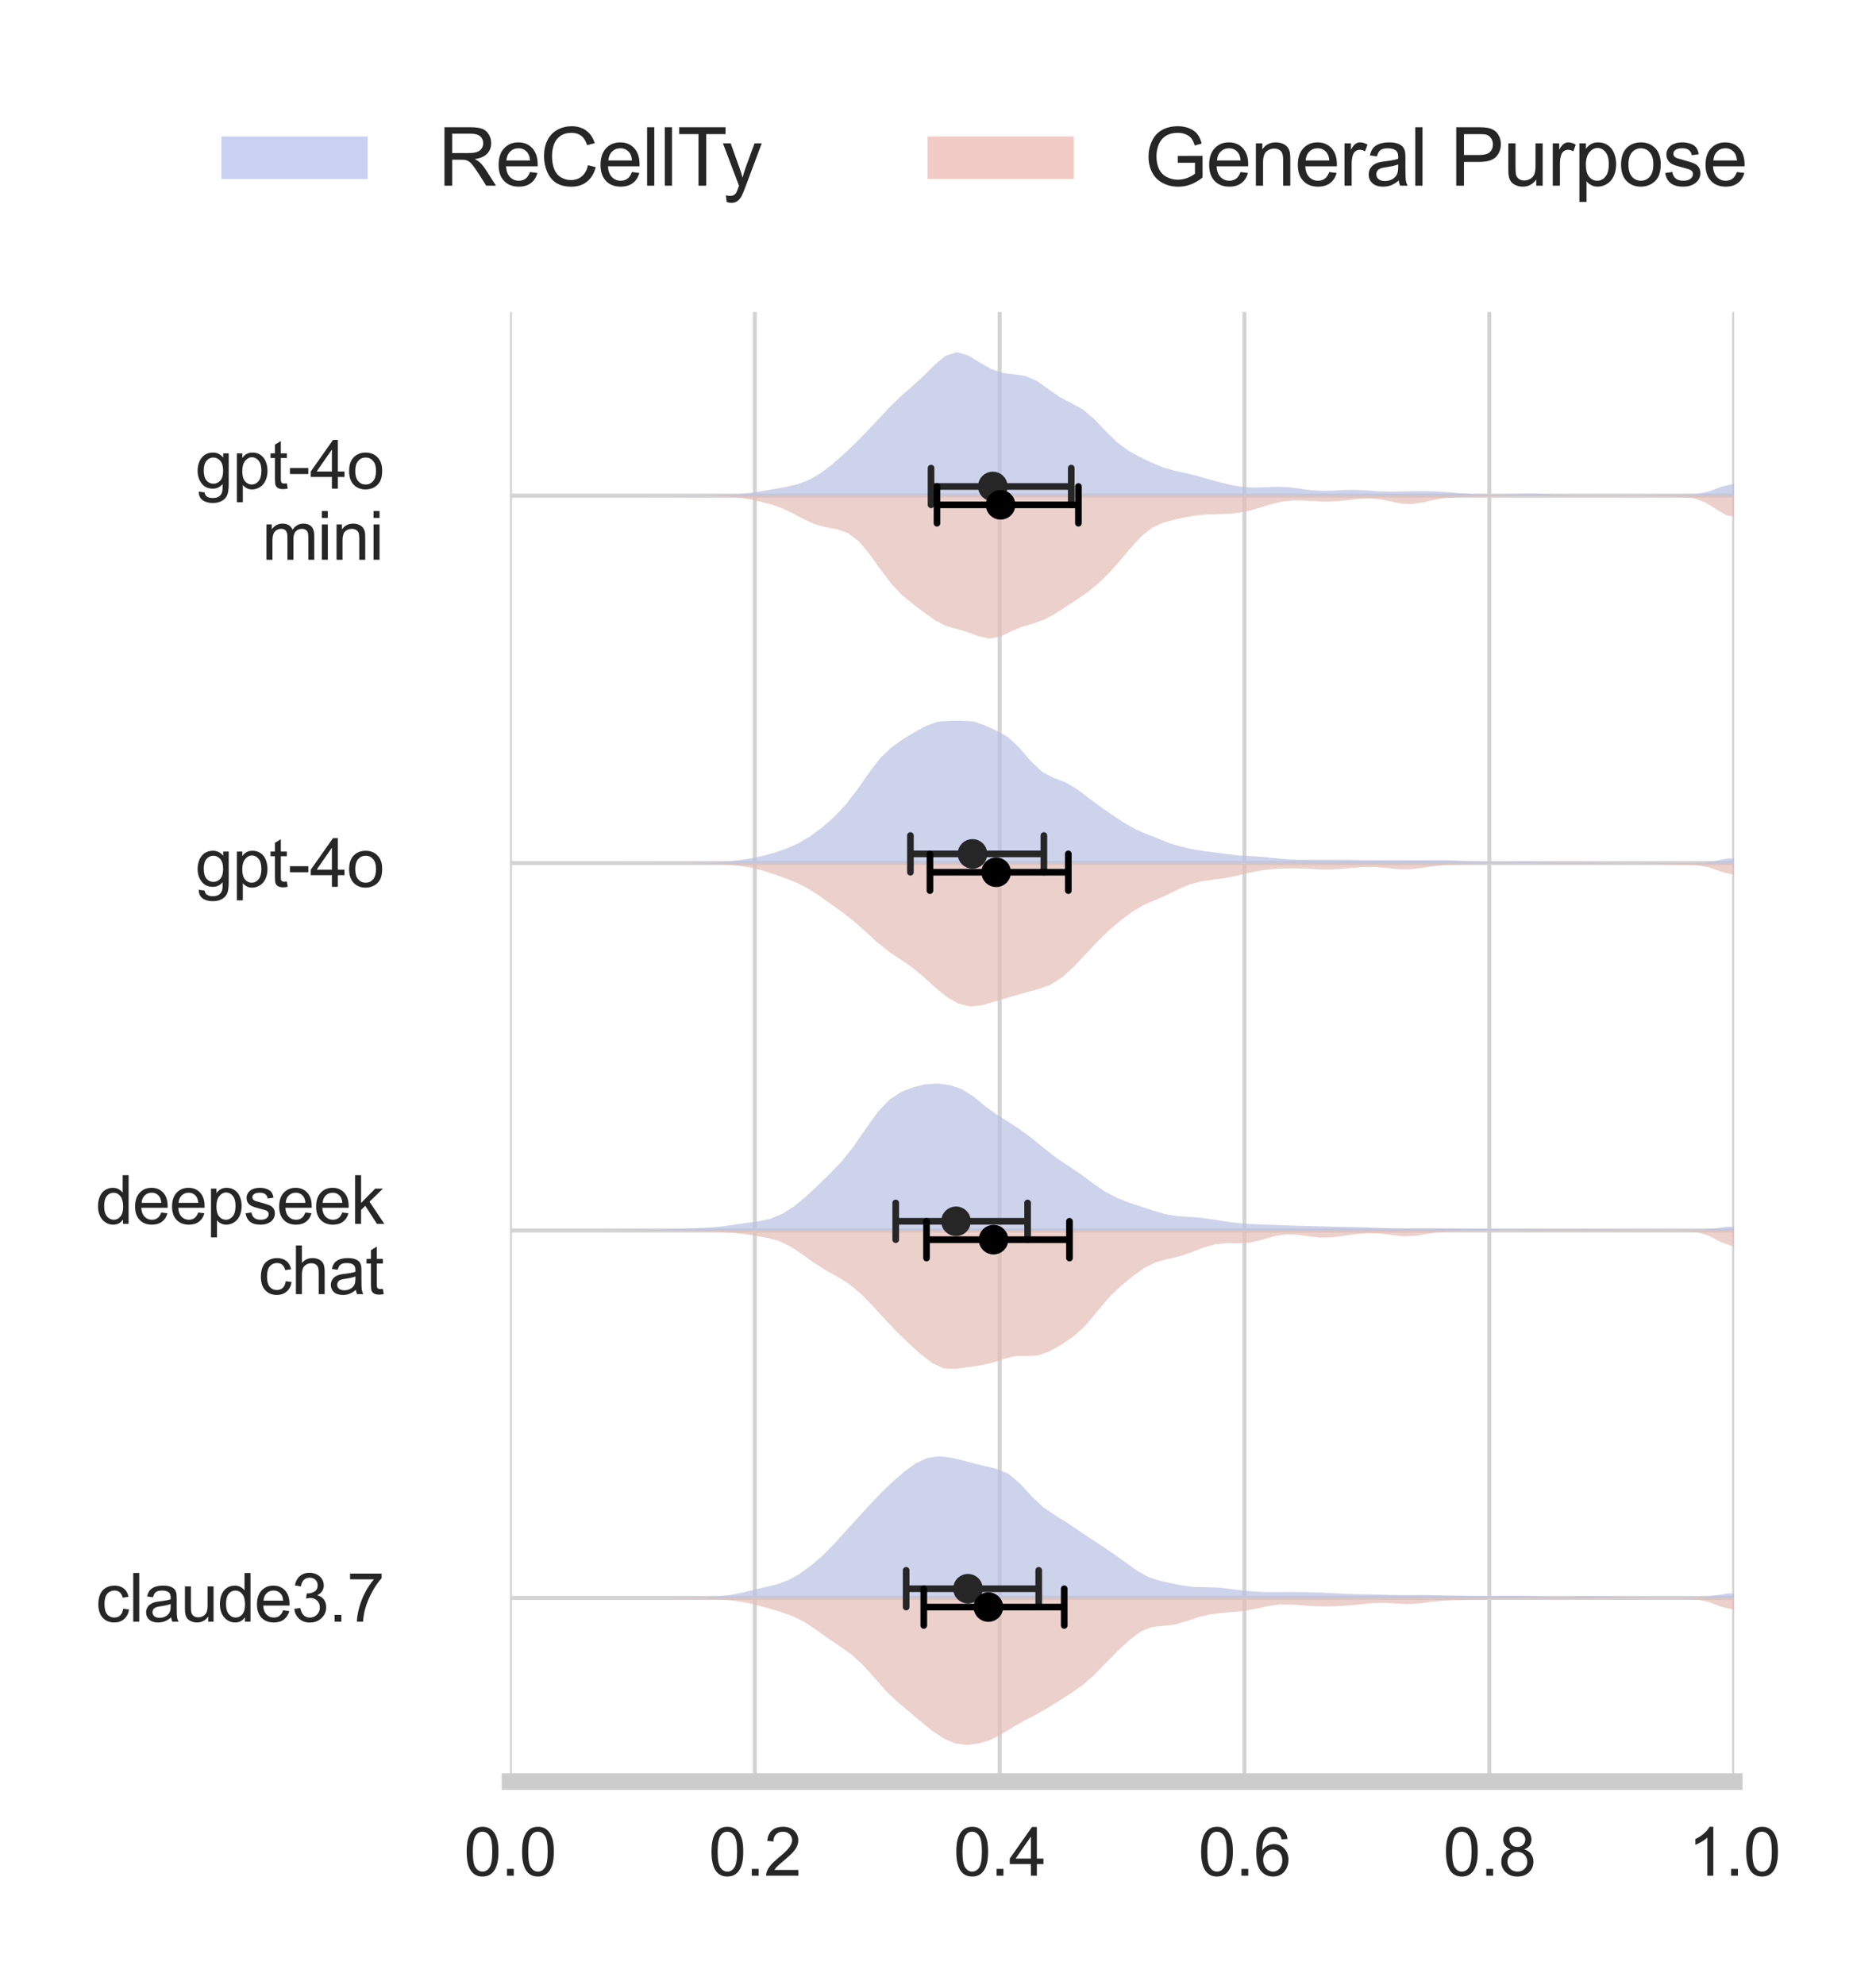 <?xml version="1.0" encoding="utf-8" standalone="no"?>
<!DOCTYPE svg PUBLIC "-//W3C//DTD SVG 1.1//EN"
  "http://www.w3.org/Graphics/SVG/1.1/DTD/svg11.dtd">
<svg xmlns:xlink="http://www.w3.org/1999/xlink" width="141.184pt" height="149.289pt" viewBox="0 0 141.184 149.289" xmlns="http://www.w3.org/2000/svg" version="1.1">
 <defs>
  <style type="text/css">*{stroke-linejoin: round; stroke-linecap: butt}</style>
 </defs>
 <g id="figure_1">
  <g id="patch_1">
   <path d="M 0 149.289 
L 141.184 149.289 
L 141.184 0 
L 0 0 
z
" style="fill: #ffffff"/>
  </g>
  <g id="axes_1">
   <g id="patch_2">
    <path d="M 38.383 134.016 
L 130.509 134.016 
L 130.509 23.465 
L 38.383 23.465 
z
" style="fill: #ffffff"/>
   </g>
   <g id="matplotlib.axis_1">
    <g id="xtick_1">
     <g id="line2d_1">
      <path d="M 38.383 134.016 
L 38.383 23.465 
" clip-path="url(#pf005074bea)" style="fill: none; stroke: #d3d3d3; stroke-width: 0.3; stroke-linecap: round"/>
     </g>
     <g id="text_1">
      <!-- 0.0 -->
      <g style="fill: #262626" transform="translate(34.908 141.095) scale(0.05 -0.05)">
       <defs>
        <path id="ArialMT-30" d="M 266 2259 
Q 266 3072 433 3567 
Q 600 4063 929 4331 
Q 1259 4600 1759 4600 
Q 2128 4600 2406 4451 
Q 2684 4303 2865 4023 
Q 3047 3744 3150 3342 
Q 3253 2941 3253 2259 
Q 3253 1453 3087 958 
Q 2922 463 2592 192 
Q 2263 -78 1759 -78 
Q 1097 -78 719 397 
Q 266 969 266 2259 
z
M 844 2259 
Q 844 1131 1108 757 
Q 1372 384 1759 384 
Q 2147 384 2411 759 
Q 2675 1134 2675 2259 
Q 2675 3391 2411 3762 
Q 2147 4134 1753 4134 
Q 1366 4134 1134 3806 
Q 844 3388 844 2259 
z
" transform="scale(0.016)"/>
        <path id="ArialMT-2e" d="M 581 0 
L 581 641 
L 1222 641 
L 1222 0 
L 581 0 
z
" transform="scale(0.016)"/>
       </defs>
       <use xlink:href="#ArialMT-30"/>
       <use xlink:href="#ArialMT-2e" x="55.615"/>
       <use xlink:href="#ArialMT-30" x="83.398"/>
      </g>
     </g>
    </g>
    <g id="xtick_2">
     <g id="line2d_2">
      <path d="M 56.808 134.016 
L 56.808 23.465 
" clip-path="url(#pf005074bea)" style="fill: none; stroke: #d3d3d3; stroke-width: 0.3; stroke-linecap: round"/>
     </g>
     <g id="text_2">
      <!-- 0.2 -->
      <g style="fill: #262626" transform="translate(53.333 141.095) scale(0.05 -0.05)">
       <defs>
        <path id="ArialMT-32" d="M 3222 541 
L 3222 0 
L 194 0 
Q 188 203 259 391 
Q 375 700 629 1000 
Q 884 1300 1366 1694 
Q 2113 2306 2375 2664 
Q 2638 3022 2638 3341 
Q 2638 3675 2398 3904 
Q 2159 4134 1775 4134 
Q 1369 4134 1125 3890 
Q 881 3647 878 3216 
L 300 3275 
Q 359 3922 746 4261 
Q 1134 4600 1788 4600 
Q 2447 4600 2831 4234 
Q 3216 3869 3216 3328 
Q 3216 3053 3103 2787 
Q 2991 2522 2730 2228 
Q 2469 1934 1863 1422 
Q 1356 997 1212 845 
Q 1069 694 975 541 
L 3222 541 
z
" transform="scale(0.016)"/>
       </defs>
       <use xlink:href="#ArialMT-30"/>
       <use xlink:href="#ArialMT-2e" x="55.615"/>
       <use xlink:href="#ArialMT-32" x="83.398"/>
      </g>
     </g>
    </g>
    <g id="xtick_3">
     <g id="line2d_3">
      <path d="M 75.233 134.016 
L 75.233 23.465 
" clip-path="url(#pf005074bea)" style="fill: none; stroke: #d3d3d3; stroke-width: 0.3; stroke-linecap: round"/>
     </g>
     <g id="text_3">
      <!-- 0.4 -->
      <g style="fill: #262626" transform="translate(71.758 141.095) scale(0.05 -0.05)">
       <defs>
        <path id="ArialMT-34" d="M 2069 0 
L 2069 1097 
L 81 1097 
L 81 1613 
L 2172 4581 
L 2631 4581 
L 2631 1613 
L 3250 1613 
L 3250 1097 
L 2631 1097 
L 2631 0 
L 2069 0 
z
M 2069 1613 
L 2069 3678 
L 634 1613 
L 2069 1613 
z
" transform="scale(0.016)"/>
       </defs>
       <use xlink:href="#ArialMT-30"/>
       <use xlink:href="#ArialMT-2e" x="55.615"/>
       <use xlink:href="#ArialMT-34" x="83.398"/>
      </g>
     </g>
    </g>
    <g id="xtick_4">
     <g id="line2d_4">
      <path d="M 93.658 134.016 
L 93.658 23.465 
" clip-path="url(#pf005074bea)" style="fill: none; stroke: #d3d3d3; stroke-width: 0.3; stroke-linecap: round"/>
     </g>
     <g id="text_4">
      <!-- 0.6 -->
      <g style="fill: #262626" transform="translate(90.183 141.095) scale(0.05 -0.05)">
       <defs>
        <path id="ArialMT-36" d="M 3184 3459 
L 2625 3416 
Q 2550 3747 2413 3897 
Q 2184 4138 1850 4138 
Q 1581 4138 1378 3988 
Q 1113 3794 959 3422 
Q 806 3050 800 2363 
Q 1003 2672 1297 2822 
Q 1591 2972 1913 2972 
Q 2475 2972 2870 2558 
Q 3266 2144 3266 1488 
Q 3266 1056 3080 686 
Q 2894 316 2569 119 
Q 2244 -78 1831 -78 
Q 1128 -78 684 439 
Q 241 956 241 2144 
Q 241 3472 731 4075 
Q 1159 4600 1884 4600 
Q 2425 4600 2770 4297 
Q 3116 3994 3184 3459 
z
M 888 1484 
Q 888 1194 1011 928 
Q 1134 663 1356 523 
Q 1578 384 1822 384 
Q 2178 384 2434 671 
Q 2691 959 2691 1453 
Q 2691 1928 2437 2201 
Q 2184 2475 1800 2475 
Q 1419 2475 1153 2201 
Q 888 1928 888 1484 
z
" transform="scale(0.016)"/>
       </defs>
       <use xlink:href="#ArialMT-30"/>
       <use xlink:href="#ArialMT-2e" x="55.615"/>
       <use xlink:href="#ArialMT-36" x="83.398"/>
      </g>
     </g>
    </g>
    <g id="xtick_5">
     <g id="line2d_5">
      <path d="M 112.084 134.016 
L 112.084 23.465 
" clip-path="url(#pf005074bea)" style="fill: none; stroke: #d3d3d3; stroke-width: 0.3; stroke-linecap: round"/>
     </g>
     <g id="text_5">
      <!-- 0.8 -->
      <g style="fill: #262626" transform="translate(108.609 141.095) scale(0.05 -0.05)">
       <defs>
        <path id="ArialMT-38" d="M 1131 2484 
Q 781 2613 612 2850 
Q 444 3088 444 3419 
Q 444 3919 803 4259 
Q 1163 4600 1759 4600 
Q 2359 4600 2725 4251 
Q 3091 3903 3091 3403 
Q 3091 3084 2923 2848 
Q 2756 2613 2416 2484 
Q 2838 2347 3058 2040 
Q 3278 1734 3278 1309 
Q 3278 722 2862 322 
Q 2447 -78 1769 -78 
Q 1091 -78 675 323 
Q 259 725 259 1325 
Q 259 1772 486 2073 
Q 713 2375 1131 2484 
z
M 1019 3438 
Q 1019 3113 1228 2906 
Q 1438 2700 1772 2700 
Q 2097 2700 2305 2904 
Q 2513 3109 2513 3406 
Q 2513 3716 2298 3927 
Q 2084 4138 1766 4138 
Q 1444 4138 1231 3931 
Q 1019 3725 1019 3438 
z
M 838 1322 
Q 838 1081 952 856 
Q 1066 631 1291 507 
Q 1516 384 1775 384 
Q 2178 384 2440 643 
Q 2703 903 2703 1303 
Q 2703 1709 2433 1975 
Q 2163 2241 1756 2241 
Q 1359 2241 1098 1978 
Q 838 1716 838 1322 
z
" transform="scale(0.016)"/>
       </defs>
       <use xlink:href="#ArialMT-30"/>
       <use xlink:href="#ArialMT-2e" x="55.615"/>
       <use xlink:href="#ArialMT-38" x="83.398"/>
      </g>
     </g>
    </g>
    <g id="xtick_6">
     <g id="line2d_6">
      <path d="M 130.509 134.016 
L 130.509 23.465 
" clip-path="url(#pf005074bea)" style="fill: none; stroke: #d3d3d3; stroke-width: 0.3; stroke-linecap: round"/>
     </g>
     <g id="text_6">
      <!-- 1.0 -->
      <g style="fill: #262626" transform="translate(127.034 141.095) scale(0.05 -0.05)">
       <defs>
        <path id="ArialMT-31" d="M 2384 0 
L 1822 0 
L 1822 3584 
Q 1619 3391 1289 3197 
Q 959 3003 697 2906 
L 697 3450 
Q 1169 3672 1522 3987 
Q 1875 4303 2022 4600 
L 2384 4600 
L 2384 0 
z
" transform="scale(0.016)"/>
       </defs>
       <use xlink:href="#ArialMT-31"/>
       <use xlink:href="#ArialMT-2e" x="55.615"/>
       <use xlink:href="#ArialMT-30" x="83.398"/>
      </g>
     </g>
    </g>
   </g>
   <g id="matplotlib.axis_2">
    <g id="ytick_1">
     <g id="line2d_7">
      <path d="M 38.383 37.284 
L 130.509 37.284 
" clip-path="url(#pf005074bea)" style="fill: none; stroke: #d3d3d3; stroke-width: 0.3; stroke-linecap: round"/>
     </g>
     <g id="text_7">
      <!-- gpt-4o -->
      <g style="fill: #262626" transform="translate(14.707 36.758) scale(0.05 -0.05)">
       <defs>
        <path id="ArialMT-67" d="M 319 -275 
L 866 -356 
Q 900 -609 1056 -725 
Q 1266 -881 1628 -881 
Q 2019 -881 2231 -725 
Q 2444 -569 2519 -288 
Q 2563 -116 2559 434 
Q 2191 0 1641 0 
Q 956 0 581 494 
Q 206 988 206 1678 
Q 206 2153 378 2554 
Q 550 2956 876 3175 
Q 1203 3394 1644 3394 
Q 2231 3394 2613 2919 
L 2613 3319 
L 3131 3319 
L 3131 450 
Q 3131 -325 2973 -648 
Q 2816 -972 2473 -1159 
Q 2131 -1347 1631 -1347 
Q 1038 -1347 672 -1080 
Q 306 -813 319 -275 
z
M 784 1719 
Q 784 1066 1043 766 
Q 1303 466 1694 466 
Q 2081 466 2343 764 
Q 2606 1063 2606 1700 
Q 2606 2309 2336 2618 
Q 2066 2928 1684 2928 
Q 1309 2928 1046 2623 
Q 784 2319 784 1719 
z
" transform="scale(0.016)"/>
        <path id="ArialMT-70" d="M 422 -1272 
L 422 3319 
L 934 3319 
L 934 2888 
Q 1116 3141 1344 3267 
Q 1572 3394 1897 3394 
Q 2322 3394 2647 3175 
Q 2972 2956 3137 2557 
Q 3303 2159 3303 1684 
Q 3303 1175 3120 767 
Q 2938 359 2589 142 
Q 2241 -75 1856 -75 
Q 1575 -75 1351 44 
Q 1128 163 984 344 
L 984 -1272 
L 422 -1272 
z
M 931 1641 
Q 931 1000 1190 694 
Q 1450 388 1819 388 
Q 2194 388 2461 705 
Q 2728 1022 2728 1688 
Q 2728 2322 2467 2637 
Q 2206 2953 1844 2953 
Q 1484 2953 1207 2617 
Q 931 2281 931 1641 
z
" transform="scale(0.016)"/>
        <path id="ArialMT-74" d="M 1650 503 
L 1731 6 
Q 1494 -44 1306 -44 
Q 1000 -44 831 53 
Q 663 150 594 308 
Q 525 466 525 972 
L 525 2881 
L 113 2881 
L 113 3319 
L 525 3319 
L 525 4141 
L 1084 4478 
L 1084 3319 
L 1650 3319 
L 1650 2881 
L 1084 2881 
L 1084 941 
Q 1084 700 1114 631 
Q 1144 563 1211 522 
Q 1278 481 1403 481 
Q 1497 481 1650 503 
z
" transform="scale(0.016)"/>
        <path id="ArialMT-2d" d="M 203 1375 
L 203 1941 
L 1931 1941 
L 1931 1375 
L 203 1375 
z
" transform="scale(0.016)"/>
        <path id="ArialMT-6f" d="M 213 1659 
Q 213 2581 725 3025 
Q 1153 3394 1769 3394 
Q 2453 3394 2887 2945 
Q 3322 2497 3322 1706 
Q 3322 1066 3130 698 
Q 2938 331 2570 128 
Q 2203 -75 1769 -75 
Q 1072 -75 642 372 
Q 213 819 213 1659 
z
M 791 1659 
Q 791 1022 1069 705 
Q 1347 388 1769 388 
Q 2188 388 2466 706 
Q 2744 1025 2744 1678 
Q 2744 2294 2464 2611 
Q 2184 2928 1769 2928 
Q 1347 2928 1069 2612 
Q 791 2297 791 1659 
z
" transform="scale(0.016)"/>
       </defs>
       <use xlink:href="#ArialMT-67"/>
       <use xlink:href="#ArialMT-70" x="55.615"/>
       <use xlink:href="#ArialMT-74" x="111.23"/>
       <use xlink:href="#ArialMT-2d" x="139.014"/>
       <use xlink:href="#ArialMT-34" x="172.314"/>
       <use xlink:href="#ArialMT-6f" x="227.93"/>
      </g>
      <!-- mini -->
      <g style="fill: #262626" transform="translate(19.716 42.105) scale(0.05 -0.05)">
       <defs>
        <path id="ArialMT-6d" d="M 422 0 
L 422 3319 
L 925 3319 
L 925 2853 
Q 1081 3097 1340 3245 
Q 1600 3394 1931 3394 
Q 2300 3394 2536 3241 
Q 2772 3088 2869 2813 
Q 3263 3394 3894 3394 
Q 4388 3394 4653 3120 
Q 4919 2847 4919 2278 
L 4919 0 
L 4359 0 
L 4359 2091 
Q 4359 2428 4304 2576 
Q 4250 2725 4106 2815 
Q 3963 2906 3769 2906 
Q 3419 2906 3187 2673 
Q 2956 2441 2956 1928 
L 2956 0 
L 2394 0 
L 2394 2156 
Q 2394 2531 2256 2718 
Q 2119 2906 1806 2906 
Q 1569 2906 1367 2781 
Q 1166 2656 1075 2415 
Q 984 2175 984 1722 
L 984 0 
L 422 0 
z
" transform="scale(0.016)"/>
        <path id="ArialMT-69" d="M 425 3934 
L 425 4581 
L 988 4581 
L 988 3934 
L 425 3934 
z
M 425 0 
L 425 3319 
L 988 3319 
L 988 0 
L 425 0 
z
" transform="scale(0.016)"/>
        <path id="ArialMT-6e" d="M 422 0 
L 422 3319 
L 928 3319 
L 928 2847 
Q 1294 3394 1984 3394 
Q 2284 3394 2536 3286 
Q 2788 3178 2913 3003 
Q 3038 2828 3088 2588 
Q 3119 2431 3119 2041 
L 3119 0 
L 2556 0 
L 2556 2019 
Q 2556 2363 2490 2533 
Q 2425 2703 2258 2804 
Q 2091 2906 1866 2906 
Q 1506 2906 1245 2678 
Q 984 2450 984 1813 
L 984 0 
L 422 0 
z
" transform="scale(0.016)"/>
       </defs>
       <use xlink:href="#ArialMT-6d"/>
       <use xlink:href="#ArialMT-69" x="83.301"/>
       <use xlink:href="#ArialMT-6e" x="105.518"/>
       <use xlink:href="#ArialMT-69" x="161.133"/>
      </g>
     </g>
    </g>
    <g id="ytick_2">
     <g id="line2d_8">
      <path d="M 38.383 64.922 
L 130.509 64.922 
" clip-path="url(#pf005074bea)" style="fill: none; stroke: #d3d3d3; stroke-width: 0.3; stroke-linecap: round"/>
     </g>
     <g id="text_8">
      <!-- gpt-4o -->
      <g style="fill: #262626" transform="translate(14.707 66.711) scale(0.05 -0.05)">
       <use xlink:href="#ArialMT-67"/>
       <use xlink:href="#ArialMT-70" x="55.615"/>
       <use xlink:href="#ArialMT-74" x="111.23"/>
       <use xlink:href="#ArialMT-2d" x="139.014"/>
       <use xlink:href="#ArialMT-34" x="172.314"/>
       <use xlink:href="#ArialMT-6f" x="227.93"/>
      </g>
     </g>
    </g>
    <g id="ytick_3">
     <g id="line2d_9">
      <path d="M 38.383 92.56 
L 130.509 92.56 
" clip-path="url(#pf005074bea)" style="fill: none; stroke: #d3d3d3; stroke-width: 0.3; stroke-linecap: round"/>
     </g>
     <g id="text_9">
      <!-- deepseek -->
      <g style="fill: #262626" transform="translate(7.2 92.063) scale(0.05 -0.05)">
       <defs>
        <path id="ArialMT-64" d="M 2575 0 
L 2575 419 
Q 2259 -75 1647 -75 
Q 1250 -75 917 144 
Q 584 363 401 755 
Q 219 1147 219 1656 
Q 219 2153 384 2558 
Q 550 2963 881 3178 
Q 1213 3394 1622 3394 
Q 1922 3394 2156 3267 
Q 2391 3141 2538 2938 
L 2538 4581 
L 3097 4581 
L 3097 0 
L 2575 0 
z
M 797 1656 
Q 797 1019 1065 703 
Q 1334 388 1700 388 
Q 2069 388 2326 689 
Q 2584 991 2584 1609 
Q 2584 2291 2321 2609 
Q 2059 2928 1675 2928 
Q 1300 2928 1048 2622 
Q 797 2316 797 1656 
z
" transform="scale(0.016)"/>
        <path id="ArialMT-65" d="M 2694 1069 
L 3275 997 
Q 3138 488 2766 206 
Q 2394 -75 1816 -75 
Q 1088 -75 661 373 
Q 234 822 234 1631 
Q 234 2469 665 2931 
Q 1097 3394 1784 3394 
Q 2450 3394 2872 2941 
Q 3294 2488 3294 1666 
Q 3294 1616 3291 1516 
L 816 1516 
Q 847 969 1125 678 
Q 1403 388 1819 388 
Q 2128 388 2347 550 
Q 2566 713 2694 1069 
z
M 847 1978 
L 2700 1978 
Q 2663 2397 2488 2606 
Q 2219 2931 1791 2931 
Q 1403 2931 1139 2672 
Q 875 2413 847 1978 
z
" transform="scale(0.016)"/>
        <path id="ArialMT-73" d="M 197 991 
L 753 1078 
Q 800 744 1014 566 
Q 1228 388 1613 388 
Q 2000 388 2187 545 
Q 2375 703 2375 916 
Q 2375 1106 2209 1216 
Q 2094 1291 1634 1406 
Q 1016 1563 777 1677 
Q 538 1791 414 1992 
Q 291 2194 291 2438 
Q 291 2659 392 2848 
Q 494 3038 669 3163 
Q 800 3259 1026 3326 
Q 1253 3394 1513 3394 
Q 1903 3394 2198 3281 
Q 2494 3169 2634 2976 
Q 2775 2784 2828 2463 
L 2278 2388 
Q 2241 2644 2061 2787 
Q 1881 2931 1553 2931 
Q 1166 2931 1000 2803 
Q 834 2675 834 2503 
Q 834 2394 903 2306 
Q 972 2216 1119 2156 
Q 1203 2125 1616 2013 
Q 2213 1853 2448 1751 
Q 2684 1650 2818 1456 
Q 2953 1263 2953 975 
Q 2953 694 2789 445 
Q 2625 197 2315 61 
Q 2006 -75 1616 -75 
Q 969 -75 630 194 
Q 291 463 197 991 
z
" transform="scale(0.016)"/>
        <path id="ArialMT-6b" d="M 425 0 
L 425 4581 
L 988 4581 
L 988 1969 
L 2319 3319 
L 3047 3319 
L 1778 2088 
L 3175 0 
L 2481 0 
L 1384 1697 
L 988 1316 
L 988 0 
L 425 0 
z
" transform="scale(0.016)"/>
       </defs>
       <use xlink:href="#ArialMT-64"/>
       <use xlink:href="#ArialMT-65" x="55.615"/>
       <use xlink:href="#ArialMT-65" x="111.23"/>
       <use xlink:href="#ArialMT-70" x="166.846"/>
       <use xlink:href="#ArialMT-73" x="222.461"/>
       <use xlink:href="#ArialMT-65" x="272.461"/>
       <use xlink:href="#ArialMT-65" x="328.076"/>
       <use xlink:href="#ArialMT-6b" x="383.691"/>
      </g>
      <!-- chat -->
      <g style="fill: #262626" transform="translate(19.433 97.351) scale(0.05 -0.05)">
       <defs>
        <path id="ArialMT-63" d="M 2588 1216 
L 3141 1144 
Q 3050 572 2676 248 
Q 2303 -75 1759 -75 
Q 1078 -75 664 370 
Q 250 816 250 1647 
Q 250 2184 428 2587 
Q 606 2991 970 3192 
Q 1334 3394 1763 3394 
Q 2303 3394 2647 3120 
Q 2991 2847 3088 2344 
L 2541 2259 
Q 2463 2594 2264 2762 
Q 2066 2931 1784 2931 
Q 1359 2931 1093 2626 
Q 828 2322 828 1663 
Q 828 994 1084 691 
Q 1341 388 1753 388 
Q 2084 388 2306 591 
Q 2528 794 2588 1216 
z
" transform="scale(0.016)"/>
        <path id="ArialMT-68" d="M 422 0 
L 422 4581 
L 984 4581 
L 984 2938 
Q 1378 3394 1978 3394 
Q 2347 3394 2619 3248 
Q 2891 3103 3008 2847 
Q 3125 2591 3125 2103 
L 3125 0 
L 2563 0 
L 2563 2103 
Q 2563 2525 2380 2717 
Q 2197 2909 1863 2909 
Q 1613 2909 1392 2779 
Q 1172 2650 1078 2428 
Q 984 2206 984 1816 
L 984 0 
L 422 0 
z
" transform="scale(0.016)"/>
        <path id="ArialMT-61" d="M 2588 409 
Q 2275 144 1986 34 
Q 1697 -75 1366 -75 
Q 819 -75 525 192 
Q 231 459 231 875 
Q 231 1119 342 1320 
Q 453 1522 633 1644 
Q 813 1766 1038 1828 
Q 1203 1872 1538 1913 
Q 2219 1994 2541 2106 
Q 2544 2222 2544 2253 
Q 2544 2597 2384 2738 
Q 2169 2928 1744 2928 
Q 1347 2928 1158 2789 
Q 969 2650 878 2297 
L 328 2372 
Q 403 2725 575 2942 
Q 747 3159 1072 3276 
Q 1397 3394 1825 3394 
Q 2250 3394 2515 3294 
Q 2781 3194 2906 3042 
Q 3031 2891 3081 2659 
Q 3109 2516 3109 2141 
L 3109 1391 
Q 3109 606 3145 398 
Q 3181 191 3288 0 
L 2700 0 
Q 2613 175 2588 409 
z
M 2541 1666 
Q 2234 1541 1622 1453 
Q 1275 1403 1131 1340 
Q 988 1278 909 1158 
Q 831 1038 831 891 
Q 831 666 1001 516 
Q 1172 366 1500 366 
Q 1825 366 2078 508 
Q 2331 650 2450 897 
Q 2541 1088 2541 1459 
L 2541 1666 
z
" transform="scale(0.016)"/>
       </defs>
       <use xlink:href="#ArialMT-63"/>
       <use xlink:href="#ArialMT-68" x="50"/>
       <use xlink:href="#ArialMT-61" x="105.615"/>
       <use xlink:href="#ArialMT-74" x="161.23"/>
      </g>
     </g>
    </g>
    <g id="ytick_4">
     <g id="line2d_10">
      <path d="M 38.383 120.198 
L 130.509 120.198 
" clip-path="url(#pf005074bea)" style="fill: none; stroke: #d3d3d3; stroke-width: 0.3; stroke-linecap: round"/>
     </g>
     <g id="text_10">
      <!-- claude3.7 -->
      <g style="fill: #262626" transform="translate(7.2 121.987) scale(0.05 -0.05)">
       <defs>
        <path id="ArialMT-6c" d="M 409 0 
L 409 4581 
L 972 4581 
L 972 0 
L 409 0 
z
" transform="scale(0.016)"/>
        <path id="ArialMT-75" d="M 2597 0 
L 2597 488 
Q 2209 -75 1544 -75 
Q 1250 -75 995 37 
Q 741 150 617 320 
Q 494 491 444 738 
Q 409 903 409 1263 
L 409 3319 
L 972 3319 
L 972 1478 
Q 972 1038 1006 884 
Q 1059 663 1231 536 
Q 1403 409 1656 409 
Q 1909 409 2131 539 
Q 2353 669 2445 892 
Q 2538 1116 2538 1541 
L 2538 3319 
L 3100 3319 
L 3100 0 
L 2597 0 
z
" transform="scale(0.016)"/>
        <path id="ArialMT-33" d="M 269 1209 
L 831 1284 
Q 928 806 1161 595 
Q 1394 384 1728 384 
Q 2125 384 2398 659 
Q 2672 934 2672 1341 
Q 2672 1728 2419 1979 
Q 2166 2231 1775 2231 
Q 1616 2231 1378 2169 
L 1441 2663 
Q 1497 2656 1531 2656 
Q 1891 2656 2178 2843 
Q 2466 3031 2466 3422 
Q 2466 3731 2256 3934 
Q 2047 4138 1716 4138 
Q 1388 4138 1169 3931 
Q 950 3725 888 3313 
L 325 3413 
Q 428 3978 793 4289 
Q 1159 4600 1703 4600 
Q 2078 4600 2393 4439 
Q 2709 4278 2876 4000 
Q 3044 3722 3044 3409 
Q 3044 3113 2884 2869 
Q 2725 2625 2413 2481 
Q 2819 2388 3044 2092 
Q 3269 1797 3269 1353 
Q 3269 753 2831 336 
Q 2394 -81 1725 -81 
Q 1122 -81 723 278 
Q 325 638 269 1209 
z
" transform="scale(0.016)"/>
        <path id="ArialMT-37" d="M 303 3981 
L 303 4522 
L 3269 4522 
L 3269 4084 
Q 2831 3619 2401 2847 
Q 1972 2075 1738 1259 
Q 1569 684 1522 0 
L 944 0 
Q 953 541 1156 1306 
Q 1359 2072 1739 2783 
Q 2119 3494 2547 3981 
L 303 3981 
z
" transform="scale(0.016)"/>
       </defs>
       <use xlink:href="#ArialMT-63"/>
       <use xlink:href="#ArialMT-6c" x="50"/>
       <use xlink:href="#ArialMT-61" x="72.217"/>
       <use xlink:href="#ArialMT-75" x="127.832"/>
       <use xlink:href="#ArialMT-64" x="183.447"/>
       <use xlink:href="#ArialMT-65" x="239.062"/>
       <use xlink:href="#ArialMT-33" x="294.678"/>
       <use xlink:href="#ArialMT-2e" x="350.293"/>
       <use xlink:href="#ArialMT-37" x="378.076"/>
      </g>
     </g>
    </g>
   </g>
   <g id="PolyCollection_1">
    <defs>
     <path id="ma54485605d" d="M 47.983 -112.005 
L 47.983 -112.005 
L 48.842 -112.007 
L 49.7 -112.009 
L 50.559 -112.011 
L 51.418 -112.014 
L 52.277 -112.018 
L 53.135 -112.026 
L 53.994 -112.038 
L 54.853 -112.065 
L 55.712 -112.125 
L 56.57 -112.228 
L 57.429 -112.363 
L 58.288 -112.507 
L 59.146 -112.662 
L 60.005 -112.862 
L 60.864 -113.181 
L 61.723 -113.672 
L 62.581 -114.319 
L 63.44 -115.067 
L 64.299 -115.882 
L 65.157 -116.75 
L 66.016 -117.661 
L 66.875 -118.581 
L 67.734 -119.425 
L 68.592 -120.176 
L 69.451 -120.959 
L 70.31 -121.819 
L 71.168 -122.533 
L 72.027 -122.797 
L 72.886 -122.544 
L 73.745 -122.017 
L 74.603 -121.525 
L 75.462 -121.235 
L 76.321 -121.133 
L 77.179 -121.007 
L 78.038 -120.632 
L 78.897 -120.024 
L 79.756 -119.418 
L 80.614 -118.97 
L 81.473 -118.505 
L 82.332 -117.785 
L 83.191 -116.88 
L 84.049 -116.036 
L 84.908 -115.398 
L 85.767 -114.923 
L 86.625 -114.509 
L 87.484 -114.15 
L 88.343 -113.896 
L 89.202 -113.71 
L 90.06 -113.5 
L 90.919 -113.257 
L 91.778 -113.019 
L 92.636 -112.808 
L 93.495 -112.664 
L 94.354 -112.613 
L 95.213 -112.637 
L 96.071 -112.674 
L 96.93 -112.646 
L 97.789 -112.538 
L 98.647 -112.419 
L 99.506 -112.367 
L 100.365 -112.388 
L 101.224 -112.433 
L 102.082 -112.439 
L 102.941 -112.391 
L 103.8 -112.332 
L 104.658 -112.308 
L 105.517 -112.322 
L 106.376 -112.343 
L 107.235 -112.348 
L 108.093 -112.323 
L 108.952 -112.265 
L 109.811 -112.194 
L 110.67 -112.137 
L 111.528 -112.097 
L 112.387 -112.074 
L 113.246 -112.082 
L 114.104 -112.122 
L 114.963 -112.156 
L 115.822 -112.139 
L 116.681 -112.088 
L 117.539 -112.048 
L 118.398 -112.031 
L 119.257 -112.027 
L 120.115 -112.026 
L 120.974 -112.024 
L 121.833 -112.022 
L 122.692 -112.026 
L 123.55 -112.035 
L 124.409 -112.049 
L 125.268 -112.065 
L 126.126 -112.076 
L 126.985 -112.09 
L 127.844 -112.153 
L 128.703 -112.35 
L 129.561 -112.68 
L 130.42 -112.886 
L 131.279 -112.73 
L 132.137 -112.376 
L 132.996 -112.123 
L 132.996 -112.005 
L 132.996 -112.005 
L 132.137 -112.005 
L 131.279 -112.005 
L 130.42 -112.005 
L 129.561 -112.005 
L 128.703 -112.005 
L 127.844 -112.005 
L 126.985 -112.005 
L 126.126 -112.005 
L 125.268 -112.005 
L 124.409 -112.005 
L 123.55 -112.005 
L 122.692 -112.005 
L 121.833 -112.005 
L 120.974 -112.005 
L 120.115 -112.005 
L 119.257 -112.005 
L 118.398 -112.005 
L 117.539 -112.005 
L 116.681 -112.005 
L 115.822 -112.005 
L 114.963 -112.005 
L 114.104 -112.005 
L 113.246 -112.005 
L 112.387 -112.005 
L 111.528 -112.005 
L 110.67 -112.005 
L 109.811 -112.005 
L 108.952 -112.005 
L 108.093 -112.005 
L 107.235 -112.005 
L 106.376 -112.005 
L 105.517 -112.005 
L 104.658 -112.005 
L 103.8 -112.005 
L 102.941 -112.005 
L 102.082 -112.005 
L 101.224 -112.005 
L 100.365 -112.005 
L 99.506 -112.005 
L 98.647 -112.005 
L 97.789 -112.005 
L 96.93 -112.005 
L 96.071 -112.005 
L 95.213 -112.005 
L 94.354 -112.005 
L 93.495 -112.005 
L 92.636 -112.005 
L 91.778 -112.005 
L 90.919 -112.005 
L 90.06 -112.005 
L 89.202 -112.005 
L 88.343 -112.005 
L 87.484 -112.005 
L 86.625 -112.005 
L 85.767 -112.005 
L 84.908 -112.005 
L 84.049 -112.005 
L 83.191 -112.005 
L 82.332 -112.005 
L 81.473 -112.005 
L 80.614 -112.005 
L 79.756 -112.005 
L 78.897 -112.005 
L 78.038 -112.005 
L 77.179 -112.005 
L 76.321 -112.005 
L 75.462 -112.005 
L 74.603 -112.005 
L 73.745 -112.005 
L 72.886 -112.005 
L 72.027 -112.005 
L 71.168 -112.005 
L 70.31 -112.005 
L 69.451 -112.005 
L 68.592 -112.005 
L 67.734 -112.005 
L 66.875 -112.005 
L 66.016 -112.005 
L 65.157 -112.005 
L 64.299 -112.005 
L 63.44 -112.005 
L 62.581 -112.005 
L 61.723 -112.005 
L 60.864 -112.005 
L 60.005 -112.005 
L 59.146 -112.005 
L 58.288 -112.005 
L 57.429 -112.005 
L 56.57 -112.005 
L 55.712 -112.005 
L 54.853 -112.005 
L 53.994 -112.005 
L 53.135 -112.005 
L 52.277 -112.005 
L 51.418 -112.005 
L 50.559 -112.005 
L 49.7 -112.005 
L 48.842 -112.005 
L 47.983 -112.005 
z
"/>
    </defs>
    <g clip-path="url(#pf005074bea)">
     <use xlink:href="#ma54485605d" x="0" y="149.289" style="fill: #b9c1e5; fill-opacity: 0.7"/>
    </g>
   </g>
   <g id="PolyCollection_2">
    <defs>
     <path id="mf4c1f85969" d="M 52.379 -112.004 
L 52.379 -112.005 
L 53.196 -112.005 
L 54.013 -112.005 
L 54.831 -112.005 
L 55.648 -112.005 
L 56.465 -112.005 
L 57.283 -112.005 
L 58.1 -112.005 
L 58.917 -112.005 
L 59.735 -112.005 
L 60.552 -112.005 
L 61.369 -112.005 
L 62.187 -112.005 
L 63.004 -112.005 
L 63.821 -112.005 
L 64.639 -112.005 
L 65.456 -112.005 
L 66.273 -112.005 
L 67.091 -112.005 
L 67.908 -112.005 
L 68.725 -112.005 
L 69.543 -112.005 
L 70.36 -112.005 
L 71.177 -112.005 
L 71.995 -112.005 
L 72.812 -112.005 
L 73.629 -112.005 
L 74.447 -112.005 
L 75.264 -112.005 
L 76.081 -112.005 
L 76.899 -112.005 
L 77.716 -112.005 
L 78.533 -112.005 
L 79.35 -112.005 
L 80.168 -112.005 
L 80.985 -112.005 
L 81.802 -112.005 
L 82.62 -112.005 
L 83.437 -112.005 
L 84.254 -112.005 
L 85.072 -112.005 
L 85.889 -112.005 
L 86.706 -112.005 
L 87.524 -112.005 
L 88.341 -112.005 
L 89.158 -112.005 
L 89.976 -112.005 
L 90.793 -112.005 
L 91.61 -112.005 
L 92.428 -112.005 
L 93.245 -112.005 
L 94.062 -112.005 
L 94.88 -112.005 
L 95.697 -112.005 
L 96.514 -112.005 
L 97.332 -112.005 
L 98.149 -112.005 
L 98.966 -112.005 
L 99.784 -112.005 
L 100.601 -112.005 
L 101.418 -112.005 
L 102.236 -112.005 
L 103.053 -112.005 
L 103.87 -112.005 
L 104.688 -112.005 
L 105.505 -112.005 
L 106.322 -112.005 
L 107.139 -112.005 
L 107.957 -112.005 
L 108.774 -112.005 
L 109.591 -112.005 
L 110.409 -112.005 
L 111.226 -112.005 
L 112.043 -112.005 
L 112.861 -112.005 
L 113.678 -112.005 
L 114.495 -112.005 
L 115.313 -112.005 
L 116.13 -112.005 
L 116.947 -112.005 
L 117.765 -112.005 
L 118.582 -112.005 
L 119.399 -112.005 
L 120.217 -112.005 
L 121.034 -112.005 
L 121.851 -112.005 
L 122.669 -112.005 
L 123.486 -112.005 
L 124.303 -112.005 
L 125.121 -112.005 
L 125.938 -112.005 
L 126.755 -112.005 
L 127.573 -112.005 
L 128.39 -112.005 
L 129.207 -112.005 
L 130.025 -112.005 
L 130.842 -112.005 
L 131.659 -112.005 
L 132.477 -112.005 
L 133.294 -112.005 
L 133.294 -111.79 
L 133.294 -111.79 
L 132.477 -111.417 
L 131.659 -110.867 
L 130.842 -110.444 
L 130.025 -110.485 
L 129.207 -110.95 
L 128.39 -111.471 
L 127.573 -111.786 
L 126.755 -111.904 
L 125.938 -111.939 
L 125.121 -111.959 
L 124.303 -111.975 
L 123.486 -111.984 
L 122.669 -111.984 
L 121.851 -111.979 
L 121.034 -111.972 
L 120.217 -111.97 
L 119.399 -111.972 
L 118.582 -111.976 
L 117.765 -111.98 
L 116.947 -111.985 
L 116.13 -111.989 
L 115.313 -111.991 
L 114.495 -111.989 
L 113.678 -111.984 
L 112.861 -111.973 
L 112.043 -111.957 
L 111.226 -111.938 
L 110.409 -111.92 
L 109.591 -111.895 
L 108.774 -111.832 
L 107.957 -111.697 
L 107.139 -111.508 
L 106.322 -111.374 
L 105.505 -111.402 
L 104.688 -111.566 
L 103.87 -111.731 
L 103.053 -111.797 
L 102.236 -111.76 
L 101.418 -111.668 
L 100.601 -111.585 
L 99.784 -111.556 
L 98.966 -111.587 
L 98.149 -111.637 
L 97.332 -111.647 
L 96.514 -111.563 
L 95.697 -111.372 
L 94.88 -111.119 
L 94.062 -110.881 
L 93.245 -110.719 
L 92.428 -110.639 
L 91.61 -110.614 
L 90.793 -110.59 
L 89.976 -110.512 
L 89.158 -110.369 
L 88.341 -110.19 
L 87.524 -109.968 
L 86.706 -109.596 
L 85.889 -108.948 
L 85.072 -108.047 
L 84.254 -107.069 
L 83.437 -106.163 
L 82.62 -105.371 
L 81.802 -104.708 
L 80.985 -104.149 
L 80.168 -103.617 
L 79.35 -103.092 
L 78.533 -102.66 
L 77.716 -102.378 
L 76.899 -102.139 
L 76.081 -101.788 
L 75.264 -101.4 
L 74.447 -101.253 
L 73.629 -101.439 
L 72.812 -101.743 
L 71.995 -101.974 
L 71.177 -102.213 
L 70.36 -102.636 
L 69.543 -103.221 
L 68.725 -103.84 
L 67.908 -104.509 
L 67.091 -105.364 
L 66.273 -106.44 
L 65.456 -107.588 
L 64.639 -108.565 
L 63.821 -109.189 
L 63.004 -109.477 
L 62.187 -109.626 
L 61.369 -109.843 
L 60.552 -110.204 
L 59.735 -110.641 
L 58.917 -111.035 
L 58.1 -111.326 
L 57.283 -111.541 
L 56.465 -111.717 
L 55.648 -111.854 
L 54.831 -111.94 
L 54.013 -111.983 
L 53.196 -111.999 
L 52.379 -112.004 
z
"/>
    </defs>
    <g clip-path="url(#pf005074bea)">
     <use xlink:href="#mf4c1f85969" x="0" y="149.289" style="fill: #e3bcb6; fill-opacity: 0.7"/>
    </g>
   </g>
   <g id="PolyCollection_3">
    <defs>
     <path id="m927ed68903" d="M 46.141 -84.367 
L 46.141 -84.368 
L 47.014 -84.369 
L 47.888 -84.37 
L 48.762 -84.37 
L 49.635 -84.37 
L 50.509 -84.372 
L 51.382 -84.377 
L 52.256 -84.386 
L 53.13 -84.4 
L 54.003 -84.433 
L 54.877 -84.5 
L 55.751 -84.603 
L 56.624 -84.744 
L 57.498 -84.931 
L 58.371 -85.173 
L 59.245 -85.479 
L 60.119 -85.875 
L 60.992 -86.394 
L 61.866 -87.042 
L 62.74 -87.808 
L 63.613 -88.725 
L 64.487 -89.849 
L 65.36 -91.109 
L 66.234 -92.253 
L 67.108 -93.087 
L 67.981 -93.701 
L 68.855 -94.23 
L 69.729 -94.703 
L 70.602 -95.01 
L 71.476 -95.074 
L 72.349 -95.081 
L 73.223 -95.031 
L 74.097 -94.735 
L 74.97 -94.339 
L 75.844 -93.86 
L 76.718 -93.038 
L 77.591 -92.015 
L 78.465 -91.207 
L 79.338 -90.757 
L 80.212 -90.427 
L 81.086 -89.911 
L 81.959 -89.24 
L 82.833 -88.598 
L 83.707 -87.99 
L 84.58 -87.409 
L 85.454 -86.913 
L 86.327 -86.536 
L 87.201 -86.189 
L 88.075 -85.846 
L 88.948 -85.589 
L 89.822 -85.396 
L 90.696 -85.252 
L 91.569 -85.153 
L 92.443 -85.03 
L 93.316 -84.931 
L 94.19 -84.893 
L 95.064 -84.835 
L 95.937 -84.736 
L 96.811 -84.659 
L 97.685 -84.628 
L 98.558 -84.621 
L 99.432 -84.617 
L 100.305 -84.615 
L 101.179 -84.611 
L 102.053 -84.598 
L 102.926 -84.585 
L 103.8 -84.582 
L 104.674 -84.585 
L 105.547 -84.583 
L 106.421 -84.578 
L 107.294 -84.58 
L 108.168 -84.59 
L 109.042 -84.579 
L 109.915 -84.539 
L 110.789 -84.498 
L 111.663 -84.461 
L 112.536 -84.442 
L 113.41 -84.457 
L 114.283 -84.482 
L 115.157 -84.478 
L 116.031 -84.448 
L 116.904 -84.425 
L 117.778 -84.419 
L 118.652 -84.42 
L 119.525 -84.411 
L 120.399 -84.393 
L 121.272 -84.379 
L 122.146 -84.375 
L 123.02 -84.376 
L 123.893 -84.376 
L 124.767 -84.374 
L 125.641 -84.373 
L 126.514 -84.376 
L 127.388 -84.382 
L 128.261 -84.415 
L 129.135 -84.538 
L 130.009 -84.715 
L 130.882 -84.732 
L 131.756 -84.561 
L 132.63 -84.42 
L 132.63 -84.367 
L 132.63 -84.367 
L 131.756 -84.367 
L 130.882 -84.367 
L 130.009 -84.367 
L 129.135 -84.367 
L 128.261 -84.367 
L 127.388 -84.367 
L 126.514 -84.367 
L 125.641 -84.367 
L 124.767 -84.367 
L 123.893 -84.367 
L 123.02 -84.367 
L 122.146 -84.367 
L 121.272 -84.367 
L 120.399 -84.367 
L 119.525 -84.367 
L 118.652 -84.367 
L 117.778 -84.367 
L 116.904 -84.367 
L 116.031 -84.367 
L 115.157 -84.367 
L 114.283 -84.367 
L 113.41 -84.367 
L 112.536 -84.367 
L 111.663 -84.367 
L 110.789 -84.367 
L 109.915 -84.367 
L 109.042 -84.367 
L 108.168 -84.367 
L 107.294 -84.367 
L 106.421 -84.367 
L 105.547 -84.367 
L 104.674 -84.367 
L 103.8 -84.367 
L 102.926 -84.367 
L 102.053 -84.367 
L 101.179 -84.367 
L 100.305 -84.367 
L 99.432 -84.367 
L 98.558 -84.367 
L 97.685 -84.367 
L 96.811 -84.367 
L 95.937 -84.367 
L 95.064 -84.367 
L 94.19 -84.367 
L 93.316 -84.367 
L 92.443 -84.367 
L 91.569 -84.367 
L 90.696 -84.367 
L 89.822 -84.367 
L 88.948 -84.367 
L 88.075 -84.367 
L 87.201 -84.367 
L 86.327 -84.367 
L 85.454 -84.367 
L 84.58 -84.367 
L 83.707 -84.367 
L 82.833 -84.367 
L 81.959 -84.367 
L 81.086 -84.367 
L 80.212 -84.367 
L 79.338 -84.367 
L 78.465 -84.367 
L 77.591 -84.367 
L 76.718 -84.367 
L 75.844 -84.367 
L 74.97 -84.367 
L 74.097 -84.367 
L 73.223 -84.367 
L 72.349 -84.367 
L 71.476 -84.367 
L 70.602 -84.367 
L 69.729 -84.367 
L 68.855 -84.367 
L 67.981 -84.367 
L 67.108 -84.367 
L 66.234 -84.367 
L 65.36 -84.367 
L 64.487 -84.367 
L 63.613 -84.367 
L 62.74 -84.367 
L 61.866 -84.367 
L 60.992 -84.367 
L 60.119 -84.367 
L 59.245 -84.367 
L 58.371 -84.367 
L 57.498 -84.367 
L 56.624 -84.367 
L 55.751 -84.367 
L 54.877 -84.367 
L 54.003 -84.367 
L 53.13 -84.367 
L 52.256 -84.367 
L 51.382 -84.367 
L 50.509 -84.367 
L 49.635 -84.367 
L 48.762 -84.367 
L 47.888 -84.367 
L 47.014 -84.367 
L 46.141 -84.367 
z
"/>
    </defs>
    <g clip-path="url(#pf005074bea)">
     <use xlink:href="#m927ed68903" x="0" y="149.289" style="fill: #b9c1e5; fill-opacity: 0.7"/>
    </g>
   </g>
   <g id="PolyCollection_4">
    <defs>
     <path id="m40aefbc5ca" d="M 46.905 -84.367 
L 46.905 -84.367 
L 47.775 -84.367 
L 48.644 -84.367 
L 49.514 -84.367 
L 50.383 -84.367 
L 51.253 -84.367 
L 52.122 -84.367 
L 52.992 -84.367 
L 53.861 -84.367 
L 54.731 -84.367 
L 55.6 -84.367 
L 56.469 -84.367 
L 57.339 -84.367 
L 58.208 -84.367 
L 59.078 -84.367 
L 59.947 -84.367 
L 60.817 -84.367 
L 61.686 -84.367 
L 62.556 -84.367 
L 63.425 -84.367 
L 64.295 -84.367 
L 65.164 -84.367 
L 66.033 -84.367 
L 66.903 -84.367 
L 67.772 -84.367 
L 68.642 -84.367 
L 69.511 -84.367 
L 70.381 -84.367 
L 71.25 -84.367 
L 72.12 -84.367 
L 72.989 -84.367 
L 73.859 -84.367 
L 74.728 -84.367 
L 75.597 -84.367 
L 76.467 -84.367 
L 77.336 -84.367 
L 78.206 -84.367 
L 79.075 -84.367 
L 79.945 -84.367 
L 80.814 -84.367 
L 81.684 -84.367 
L 82.553 -84.367 
L 83.423 -84.367 
L 84.292 -84.367 
L 85.162 -84.367 
L 86.031 -84.367 
L 86.9 -84.367 
L 87.77 -84.367 
L 88.639 -84.367 
L 89.509 -84.367 
L 90.378 -84.367 
L 91.248 -84.367 
L 92.117 -84.367 
L 92.987 -84.367 
L 93.856 -84.367 
L 94.726 -84.367 
L 95.595 -84.367 
L 96.464 -84.367 
L 97.334 -84.367 
L 98.203 -84.367 
L 99.073 -84.367 
L 99.942 -84.367 
L 100.812 -84.367 
L 101.681 -84.367 
L 102.551 -84.367 
L 103.42 -84.367 
L 104.29 -84.367 
L 105.159 -84.367 
L 106.028 -84.367 
L 106.898 -84.367 
L 107.767 -84.367 
L 108.637 -84.367 
L 109.506 -84.367 
L 110.376 -84.367 
L 111.245 -84.367 
L 112.115 -84.367 
L 112.984 -84.367 
L 113.854 -84.367 
L 114.723 -84.367 
L 115.592 -84.367 
L 116.462 -84.367 
L 117.331 -84.367 
L 118.201 -84.367 
L 119.07 -84.367 
L 119.94 -84.367 
L 120.809 -84.367 
L 121.679 -84.367 
L 122.548 -84.367 
L 123.418 -84.367 
L 124.287 -84.367 
L 125.157 -84.367 
L 126.026 -84.367 
L 126.895 -84.367 
L 127.765 -84.367 
L 128.634 -84.367 
L 129.504 -84.367 
L 130.373 -84.367 
L 131.243 -84.367 
L 132.112 -84.367 
L 132.982 -84.367 
L 132.982 -84.251 
L 132.982 -84.251 
L 132.112 -83.997 
L 131.243 -83.645 
L 130.373 -83.505 
L 129.504 -83.727 
L 128.634 -84.041 
L 127.765 -84.195 
L 126.895 -84.229 
L 126.026 -84.251 
L 125.157 -84.285 
L 124.287 -84.318 
L 123.418 -84.339 
L 122.548 -84.342 
L 121.679 -84.327 
L 120.809 -84.308 
L 119.94 -84.295 
L 119.07 -84.29 
L 118.201 -84.291 
L 117.331 -84.297 
L 116.462 -84.305 
L 115.592 -84.307 
L 114.723 -84.305 
L 113.854 -84.305 
L 112.984 -84.31 
L 112.115 -84.314 
L 111.245 -84.307 
L 110.376 -84.288 
L 109.506 -84.259 
L 108.637 -84.208 
L 107.767 -84.114 
L 106.898 -83.986 
L 106.028 -83.894 
L 105.159 -83.911 
L 104.29 -84.006 
L 103.42 -84.07 
L 102.551 -84.057 
L 101.681 -83.995 
L 100.812 -83.921 
L 99.942 -83.882 
L 99.073 -83.906 
L 98.203 -83.953 
L 97.334 -83.973 
L 96.464 -83.959 
L 95.595 -83.905 
L 94.726 -83.786 
L 93.856 -83.604 
L 92.987 -83.396 
L 92.117 -83.223 
L 91.248 -83.111 
L 90.378 -82.991 
L 89.509 -82.757 
L 88.639 -82.382 
L 87.77 -81.95 
L 86.9 -81.574 
L 86.031 -81.194 
L 85.162 -80.673 
L 84.292 -80.015 
L 83.423 -79.271 
L 82.553 -78.42 
L 81.684 -77.491 
L 80.814 -76.574 
L 79.945 -75.782 
L 79.075 -75.23 
L 78.206 -74.904 
L 77.336 -74.667 
L 76.467 -74.426 
L 75.597 -74.175 
L 74.728 -73.909 
L 73.859 -73.661 
L 72.989 -73.584 
L 72.12 -73.797 
L 71.25 -74.3 
L 70.381 -75.015 
L 69.511 -75.803 
L 68.642 -76.522 
L 67.772 -77.121 
L 66.903 -77.703 
L 66.033 -78.396 
L 65.164 -79.188 
L 64.295 -79.96 
L 63.425 -80.643 
L 62.556 -81.271 
L 61.686 -81.888 
L 60.817 -82.453 
L 59.947 -82.894 
L 59.078 -83.236 
L 58.208 -83.545 
L 57.339 -83.823 
L 56.469 -84.033 
L 55.6 -84.169 
L 54.731 -84.252 
L 53.861 -84.304 
L 52.992 -84.334 
L 52.122 -84.35 
L 51.253 -84.358 
L 50.383 -84.362 
L 49.514 -84.364 
L 48.644 -84.366 
L 47.775 -84.367 
L 46.905 -84.367 
z
"/>
    </defs>
    <g clip-path="url(#pf005074bea)">
     <use xlink:href="#m40aefbc5ca" x="0" y="149.289" style="fill: #e3bcb6; fill-opacity: 0.7"/>
    </g>
   </g>
   <g id="PolyCollection_5">
    <defs>
     <path id="m58c8be0016" d="M 43.558 -56.729 
L 43.558 -56.73 
L 44.459 -56.731 
L 45.359 -56.734 
L 46.259 -56.741 
L 47.159 -56.752 
L 48.06 -56.765 
L 48.96 -56.779 
L 49.86 -56.797 
L 50.76 -56.822 
L 51.661 -56.86 
L 52.561 -56.907 
L 53.461 -56.957 
L 54.361 -57.039 
L 55.262 -57.167 
L 56.162 -57.3 
L 57.062 -57.417 
L 57.962 -57.607 
L 58.863 -57.98 
L 59.763 -58.549 
L 60.663 -59.283 
L 61.563 -60.132 
L 62.464 -61.011 
L 63.364 -61.947 
L 64.264 -63.082 
L 65.164 -64.397 
L 66.065 -65.651 
L 66.965 -66.593 
L 67.865 -67.17 
L 68.765 -67.517 
L 69.666 -67.728 
L 70.566 -67.784 
L 71.466 -67.668 
L 72.366 -67.374 
L 73.266 -66.802 
L 74.167 -66.058 
L 75.067 -65.409 
L 75.967 -64.854 
L 76.867 -64.261 
L 77.768 -63.579 
L 78.668 -62.84 
L 79.568 -62.141 
L 80.468 -61.547 
L 81.369 -60.939 
L 82.269 -60.266 
L 83.169 -59.654 
L 84.069 -59.179 
L 84.97 -58.824 
L 85.87 -58.528 
L 86.77 -58.232 
L 87.67 -57.968 
L 88.571 -57.813 
L 89.471 -57.754 
L 90.371 -57.687 
L 91.271 -57.562 
L 92.172 -57.419 
L 93.072 -57.299 
L 93.972 -57.223 
L 94.872 -57.186 
L 95.773 -57.158 
L 96.673 -57.119 
L 97.573 -57.087 
L 98.473 -57.068 
L 99.374 -57.046 
L 100.274 -57.019 
L 101.174 -57.002 
L 102.074 -56.989 
L 102.975 -56.963 
L 103.875 -56.922 
L 104.775 -56.882 
L 105.675 -56.862 
L 106.576 -56.867 
L 107.476 -56.873 
L 108.376 -56.87 
L 109.276 -56.863 
L 110.177 -56.852 
L 111.077 -56.842 
L 111.977 -56.832 
L 112.877 -56.815 
L 113.778 -56.806 
L 114.678 -56.807 
L 115.578 -56.803 
L 116.478 -56.796 
L 117.379 -56.794 
L 118.279 -56.795 
L 119.179 -56.8 
L 120.079 -56.801 
L 120.98 -56.794 
L 121.88 -56.781 
L 122.78 -56.768 
L 123.68 -56.761 
L 124.58 -56.758 
L 125.481 -56.762 
L 126.381 -56.768 
L 127.281 -56.771 
L 128.181 -56.791 
L 129.082 -56.881 
L 129.982 -57.019 
L 130.882 -57.031 
L 131.782 -56.89 
L 132.683 -56.772 
L 132.683 -56.729 
L 132.683 -56.729 
L 131.782 -56.729 
L 130.882 -56.729 
L 129.982 -56.729 
L 129.082 -56.729 
L 128.181 -56.729 
L 127.281 -56.729 
L 126.381 -56.729 
L 125.481 -56.729 
L 124.58 -56.729 
L 123.68 -56.729 
L 122.78 -56.729 
L 121.88 -56.729 
L 120.98 -56.729 
L 120.079 -56.729 
L 119.179 -56.729 
L 118.279 -56.729 
L 117.379 -56.729 
L 116.478 -56.729 
L 115.578 -56.729 
L 114.678 -56.729 
L 113.778 -56.729 
L 112.877 -56.729 
L 111.977 -56.729 
L 111.077 -56.729 
L 110.177 -56.729 
L 109.276 -56.729 
L 108.376 -56.729 
L 107.476 -56.729 
L 106.576 -56.729 
L 105.675 -56.729 
L 104.775 -56.729 
L 103.875 -56.729 
L 102.975 -56.729 
L 102.074 -56.729 
L 101.174 -56.729 
L 100.274 -56.729 
L 99.374 -56.729 
L 98.473 -56.729 
L 97.573 -56.729 
L 96.673 -56.729 
L 95.773 -56.729 
L 94.872 -56.729 
L 93.972 -56.729 
L 93.072 -56.729 
L 92.172 -56.729 
L 91.271 -56.729 
L 90.371 -56.729 
L 89.471 -56.729 
L 88.571 -56.729 
L 87.67 -56.729 
L 86.77 -56.729 
L 85.87 -56.729 
L 84.97 -56.729 
L 84.069 -56.729 
L 83.169 -56.729 
L 82.269 -56.729 
L 81.369 -56.729 
L 80.468 -56.729 
L 79.568 -56.729 
L 78.668 -56.729 
L 77.768 -56.729 
L 76.867 -56.729 
L 75.967 -56.729 
L 75.067 -56.729 
L 74.167 -56.729 
L 73.266 -56.729 
L 72.366 -56.729 
L 71.466 -56.729 
L 70.566 -56.729 
L 69.666 -56.729 
L 68.765 -56.729 
L 67.865 -56.729 
L 66.965 -56.729 
L 66.065 -56.729 
L 65.164 -56.729 
L 64.264 -56.729 
L 63.364 -56.729 
L 62.464 -56.729 
L 61.563 -56.729 
L 60.663 -56.729 
L 59.763 -56.729 
L 58.863 -56.729 
L 57.962 -56.729 
L 57.062 -56.729 
L 56.162 -56.729 
L 55.262 -56.729 
L 54.361 -56.729 
L 53.461 -56.729 
L 52.561 -56.729 
L 51.661 -56.729 
L 50.76 -56.729 
L 49.86 -56.729 
L 48.96 -56.729 
L 48.06 -56.729 
L 47.159 -56.729 
L 46.259 -56.729 
L 45.359 -56.729 
L 44.459 -56.729 
L 43.558 -56.729 
z
"/>
    </defs>
    <g clip-path="url(#pf005074bea)">
     <use xlink:href="#m58c8be0016" x="0" y="149.289" style="fill: #b9c1e5; fill-opacity: 0.7"/>
    </g>
   </g>
   <g id="PolyCollection_6">
    <defs>
     <path id="mae189ce12b" d="M 45.319 -56.729 
L 45.319 -56.729 
L 46.205 -56.729 
L 47.092 -56.729 
L 47.978 -56.729 
L 48.864 -56.729 
L 49.75 -56.729 
L 50.636 -56.729 
L 51.522 -56.729 
L 52.409 -56.729 
L 53.295 -56.729 
L 54.181 -56.729 
L 55.067 -56.729 
L 55.953 -56.729 
L 56.839 -56.729 
L 57.726 -56.729 
L 58.612 -56.729 
L 59.498 -56.729 
L 60.384 -56.729 
L 61.27 -56.729 
L 62.156 -56.729 
L 63.042 -56.729 
L 63.929 -56.729 
L 64.815 -56.729 
L 65.701 -56.729 
L 66.587 -56.729 
L 67.473 -56.729 
L 68.359 -56.729 
L 69.246 -56.729 
L 70.132 -56.729 
L 71.018 -56.729 
L 71.904 -56.729 
L 72.79 -56.729 
L 73.676 -56.729 
L 74.563 -56.729 
L 75.449 -56.729 
L 76.335 -56.729 
L 77.221 -56.729 
L 78.107 -56.729 
L 78.993 -56.729 
L 79.88 -56.729 
L 80.766 -56.729 
L 81.652 -56.729 
L 82.538 -56.729 
L 83.424 -56.729 
L 84.31 -56.729 
L 85.196 -56.729 
L 86.083 -56.729 
L 86.969 -56.729 
L 87.855 -56.729 
L 88.741 -56.729 
L 89.627 -56.729 
L 90.513 -56.729 
L 91.4 -56.729 
L 92.286 -56.729 
L 93.172 -56.729 
L 94.058 -56.729 
L 94.944 -56.729 
L 95.83 -56.729 
L 96.717 -56.729 
L 97.603 -56.729 
L 98.489 -56.729 
L 99.375 -56.729 
L 100.261 -56.729 
L 101.147 -56.729 
L 102.034 -56.729 
L 102.92 -56.729 
L 103.806 -56.729 
L 104.692 -56.729 
L 105.578 -56.729 
L 106.464 -56.729 
L 107.35 -56.729 
L 108.237 -56.729 
L 109.123 -56.729 
L 110.009 -56.729 
L 110.895 -56.729 
L 111.781 -56.729 
L 112.667 -56.729 
L 113.554 -56.729 
L 114.44 -56.729 
L 115.326 -56.729 
L 116.212 -56.729 
L 117.098 -56.729 
L 117.984 -56.729 
L 118.871 -56.729 
L 119.757 -56.729 
L 120.643 -56.729 
L 121.529 -56.729 
L 122.415 -56.729 
L 123.301 -56.729 
L 124.188 -56.729 
L 125.074 -56.729 
L 125.96 -56.729 
L 126.846 -56.729 
L 127.732 -56.729 
L 128.618 -56.729 
L 129.504 -56.729 
L 130.391 -56.729 
L 131.277 -56.729 
L 132.163 -56.729 
L 133.049 -56.729 
L 133.049 -56.57 
L 133.049 -56.57 
L 132.163 -56.224 
L 131.277 -55.744 
L 130.391 -55.548 
L 129.504 -55.857 
L 128.618 -56.328 
L 127.732 -56.605 
L 126.846 -56.688 
L 125.96 -56.698 
L 125.074 -56.698 
L 124.188 -56.702 
L 123.301 -56.707 
L 122.415 -56.704 
L 121.529 -56.694 
L 120.643 -56.687 
L 119.757 -56.688 
L 118.871 -56.694 
L 117.984 -56.697 
L 117.098 -56.696 
L 116.212 -56.693 
L 115.326 -56.696 
L 114.44 -56.703 
L 113.554 -56.708 
L 112.667 -56.71 
L 111.781 -56.709 
L 110.895 -56.703 
L 110.009 -56.692 
L 109.123 -56.667 
L 108.237 -56.598 
L 107.35 -56.461 
L 106.464 -56.318 
L 105.578 -56.295 
L 104.692 -56.398 
L 103.806 -56.502 
L 102.92 -56.52 
L 102.034 -56.454 
L 101.147 -56.33 
L 100.261 -56.211 
L 99.375 -56.191 
L 98.489 -56.292 
L 97.603 -56.415 
L 96.717 -56.43 
L 95.83 -56.282 
L 94.944 -56.022 
L 94.058 -55.813 
L 93.172 -55.766 
L 92.286 -55.78 
L 91.4 -55.683 
L 90.513 -55.421 
L 89.627 -55.074 
L 88.741 -54.779 
L 87.855 -54.578 
L 86.969 -54.34 
L 86.083 -53.895 
L 85.196 -53.251 
L 84.31 -52.521 
L 83.424 -51.653 
L 82.538 -50.589 
L 81.652 -49.536 
L 80.766 -48.739 
L 79.88 -48.151 
L 78.993 -47.641 
L 78.107 -47.325 
L 77.221 -47.292 
L 76.335 -47.272 
L 75.449 -47.04 
L 74.563 -46.746 
L 73.676 -46.567 
L 72.79 -46.443 
L 71.904 -46.319 
L 71.018 -46.366 
L 70.132 -46.771 
L 69.246 -47.465 
L 68.359 -48.265 
L 67.473 -49.122 
L 66.587 -50.06 
L 65.701 -51.036 
L 64.815 -51.943 
L 63.929 -52.68 
L 63.042 -53.24 
L 62.156 -53.734 
L 61.27 -54.297 
L 60.384 -54.934 
L 59.498 -55.523 
L 58.612 -55.94 
L 57.726 -56.179 
L 56.839 -56.335 
L 55.953 -56.463 
L 55.067 -56.56 
L 54.181 -56.627 
L 53.295 -56.67 
L 52.409 -56.695 
L 51.522 -56.706 
L 50.636 -56.713 
L 49.75 -56.72 
L 48.864 -56.724 
L 47.978 -56.726 
L 47.092 -56.727 
L 46.205 -56.728 
L 45.319 -56.729 
z
"/>
    </defs>
    <g clip-path="url(#pf005074bea)">
     <use xlink:href="#mae189ce12b" x="0" y="149.289" style="fill: #e3bcb6; fill-opacity: 0.7"/>
    </g>
   </g>
   <g id="PolyCollection_7">
    <defs>
     <path id="m5b065554e0" d="M 46.186 -29.092 
L 46.186 -29.092 
L 47.061 -29.093 
L 47.935 -29.094 
L 48.809 -29.095 
L 49.684 -29.096 
L 50.558 -29.1 
L 51.433 -29.109 
L 52.307 -29.126 
L 53.181 -29.155 
L 54.056 -29.208 
L 54.93 -29.306 
L 55.804 -29.475 
L 56.679 -29.692 
L 57.553 -29.897 
L 58.428 -30.102 
L 59.302 -30.415 
L 60.176 -30.903 
L 61.051 -31.537 
L 61.925 -32.287 
L 62.799 -33.18 
L 63.674 -34.15 
L 64.548 -35.107 
L 65.423 -36.06 
L 66.297 -36.983 
L 67.171 -37.82 
L 68.046 -38.582 
L 68.92 -39.221 
L 69.795 -39.62 
L 70.669 -39.745 
L 71.543 -39.647 
L 72.418 -39.44 
L 73.292 -39.212 
L 74.166 -38.997 
L 75.041 -38.791 
L 75.915 -38.417 
L 76.79 -37.67 
L 77.664 -36.709 
L 78.538 -35.894 
L 79.413 -35.303 
L 80.287 -34.76 
L 81.161 -34.168 
L 82.036 -33.582 
L 82.91 -33.011 
L 83.785 -32.424 
L 84.659 -31.799 
L 85.533 -31.165 
L 86.408 -30.67 
L 87.282 -30.384 
L 88.156 -30.188 
L 89.031 -30.015 
L 89.905 -29.914 
L 90.78 -29.897 
L 91.654 -29.868 
L 92.528 -29.775 
L 93.403 -29.67 
L 94.277 -29.584 
L 95.152 -29.531 
L 96.026 -29.523 
L 96.9 -29.537 
L 97.775 -29.53 
L 98.649 -29.506 
L 99.523 -29.482 
L 100.398 -29.446 
L 101.272 -29.4 
L 102.147 -29.372 
L 103.021 -29.359 
L 103.895 -29.338 
L 104.77 -29.312 
L 105.644 -29.303 
L 106.518 -29.309 
L 107.393 -29.305 
L 108.267 -29.283 
L 109.142 -29.262 
L 110.016 -29.246 
L 110.89 -29.229 
L 111.765 -29.222 
L 112.639 -29.231 
L 113.514 -29.242 
L 114.388 -29.24 
L 115.262 -29.214 
L 116.137 -29.175 
L 117.011 -29.15 
L 117.885 -29.161 
L 118.76 -29.191 
L 119.634 -29.205 
L 120.509 -29.2 
L 121.383 -29.183 
L 122.257 -29.159 
L 123.132 -29.139 
L 124.006 -29.129 
L 124.88 -29.124 
L 125.755 -29.123 
L 126.629 -29.126 
L 127.504 -29.139 
L 128.378 -29.187 
L 129.252 -29.306 
L 130.127 -29.434 
L 131.001 -29.412 
L 131.876 -29.258 
L 132.75 -29.139 
L 132.75 -29.092 
L 132.75 -29.092 
L 131.876 -29.092 
L 131.001 -29.092 
L 130.127 -29.092 
L 129.252 -29.092 
L 128.378 -29.092 
L 127.504 -29.092 
L 126.629 -29.092 
L 125.755 -29.092 
L 124.88 -29.092 
L 124.006 -29.092 
L 123.132 -29.092 
L 122.257 -29.092 
L 121.383 -29.092 
L 120.509 -29.092 
L 119.634 -29.092 
L 118.76 -29.092 
L 117.885 -29.092 
L 117.011 -29.092 
L 116.137 -29.092 
L 115.262 -29.092 
L 114.388 -29.092 
L 113.514 -29.092 
L 112.639 -29.092 
L 111.765 -29.092 
L 110.89 -29.092 
L 110.016 -29.092 
L 109.142 -29.092 
L 108.267 -29.092 
L 107.393 -29.092 
L 106.518 -29.092 
L 105.644 -29.092 
L 104.77 -29.092 
L 103.895 -29.092 
L 103.021 -29.092 
L 102.147 -29.092 
L 101.272 -29.092 
L 100.398 -29.092 
L 99.523 -29.092 
L 98.649 -29.092 
L 97.775 -29.092 
L 96.9 -29.092 
L 96.026 -29.092 
L 95.152 -29.092 
L 94.277 -29.092 
L 93.403 -29.092 
L 92.528 -29.092 
L 91.654 -29.092 
L 90.78 -29.092 
L 89.905 -29.092 
L 89.031 -29.092 
L 88.156 -29.092 
L 87.282 -29.092 
L 86.408 -29.092 
L 85.533 -29.092 
L 84.659 -29.092 
L 83.785 -29.092 
L 82.91 -29.092 
L 82.036 -29.092 
L 81.161 -29.092 
L 80.287 -29.092 
L 79.413 -29.092 
L 78.538 -29.092 
L 77.664 -29.092 
L 76.79 -29.092 
L 75.915 -29.092 
L 75.041 -29.092 
L 74.166 -29.092 
L 73.292 -29.092 
L 72.418 -29.092 
L 71.543 -29.092 
L 70.669 -29.092 
L 69.795 -29.092 
L 68.92 -29.092 
L 68.046 -29.092 
L 67.171 -29.092 
L 66.297 -29.092 
L 65.423 -29.092 
L 64.548 -29.092 
L 63.674 -29.092 
L 62.799 -29.092 
L 61.925 -29.092 
L 61.051 -29.092 
L 60.176 -29.092 
L 59.302 -29.092 
L 58.428 -29.092 
L 57.553 -29.092 
L 56.679 -29.092 
L 55.804 -29.092 
L 54.93 -29.092 
L 54.056 -29.092 
L 53.181 -29.092 
L 52.307 -29.092 
L 51.433 -29.092 
L 50.558 -29.092 
L 49.684 -29.092 
L 48.809 -29.092 
L 47.935 -29.092 
L 47.061 -29.092 
L 46.186 -29.092 
z
"/>
    </defs>
    <g clip-path="url(#pf005074bea)">
     <use xlink:href="#m5b065554e0" x="0" y="149.289" style="fill: #b9c1e5; fill-opacity: 0.7"/>
    </g>
   </g>
   <g id="PolyCollection_8">
    <defs>
     <path id="m048f93fb82" d="M 46.535 -29.091 
L 46.535 -29.092 
L 47.409 -29.092 
L 48.282 -29.092 
L 49.156 -29.092 
L 50.029 -29.092 
L 50.903 -29.092 
L 51.777 -29.092 
L 52.65 -29.092 
L 53.524 -29.092 
L 54.397 -29.092 
L 55.271 -29.092 
L 56.144 -29.092 
L 57.018 -29.092 
L 57.892 -29.092 
L 58.765 -29.092 
L 59.639 -29.092 
L 60.512 -29.092 
L 61.386 -29.092 
L 62.26 -29.092 
L 63.133 -29.092 
L 64.007 -29.092 
L 64.88 -29.092 
L 65.754 -29.092 
L 66.628 -29.092 
L 67.501 -29.092 
L 68.375 -29.092 
L 69.248 -29.092 
L 70.122 -29.092 
L 70.996 -29.092 
L 71.869 -29.092 
L 72.743 -29.092 
L 73.616 -29.092 
L 74.49 -29.092 
L 75.363 -29.092 
L 76.237 -29.092 
L 77.111 -29.092 
L 77.984 -29.092 
L 78.858 -29.092 
L 79.731 -29.092 
L 80.605 -29.092 
L 81.479 -29.092 
L 82.352 -29.092 
L 83.226 -29.092 
L 84.099 -29.092 
L 84.973 -29.092 
L 85.847 -29.092 
L 86.72 -29.092 
L 87.594 -29.092 
L 88.467 -29.092 
L 89.341 -29.092 
L 90.214 -29.092 
L 91.088 -29.092 
L 91.962 -29.092 
L 92.835 -29.092 
L 93.709 -29.092 
L 94.582 -29.092 
L 95.456 -29.092 
L 96.33 -29.092 
L 97.203 -29.092 
L 98.077 -29.092 
L 98.95 -29.092 
L 99.824 -29.092 
L 100.698 -29.092 
L 101.571 -29.092 
L 102.445 -29.092 
L 103.318 -29.092 
L 104.192 -29.092 
L 105.065 -29.092 
L 105.939 -29.092 
L 106.813 -29.092 
L 107.686 -29.092 
L 108.56 -29.092 
L 109.433 -29.092 
L 110.307 -29.092 
L 111.181 -29.092 
L 112.054 -29.092 
L 112.928 -29.092 
L 113.801 -29.092 
L 114.675 -29.092 
L 115.549 -29.092 
L 116.422 -29.092 
L 117.296 -29.092 
L 118.169 -29.092 
L 119.043 -29.092 
L 119.916 -29.092 
L 120.79 -29.092 
L 121.664 -29.092 
L 122.537 -29.092 
L 123.411 -29.092 
L 124.284 -29.092 
L 125.158 -29.092 
L 126.032 -29.092 
L 126.905 -29.092 
L 127.779 -29.092 
L 128.652 -29.092 
L 129.526 -29.092 
L 130.4 -29.092 
L 131.273 -29.092 
L 132.147 -29.092 
L 133.02 -29.092 
L 133.02 -28.977 
L 133.02 -28.977 
L 132.147 -28.726 
L 131.273 -28.374 
L 130.4 -28.219 
L 129.526 -28.429 
L 128.652 -28.765 
L 127.779 -28.965 
L 126.905 -29.029 
L 126.032 -29.043 
L 125.158 -29.05 
L 124.284 -29.057 
L 123.411 -29.063 
L 122.537 -29.064 
L 121.664 -29.06 
L 120.79 -29.054 
L 119.916 -29.045 
L 119.043 -29.03 
L 118.169 -29.016 
L 117.296 -29.011 
L 116.422 -29.013 
L 115.549 -29.016 
L 114.675 -29.021 
L 113.801 -29.027 
L 112.928 -29.025 
L 112.054 -29.007 
L 111.181 -28.976 
L 110.307 -28.945 
L 109.433 -28.92 
L 108.56 -28.88 
L 107.686 -28.793 
L 106.813 -28.677 
L 105.939 -28.62 
L 105.065 -28.664 
L 104.192 -28.722 
L 103.318 -28.699 
L 102.445 -28.609 
L 101.571 -28.525 
L 100.698 -28.475 
L 99.824 -28.453 
L 98.95 -28.469 
L 98.077 -28.527 
L 97.203 -28.594 
L 96.33 -28.596 
L 95.456 -28.478 
L 94.582 -28.288 
L 93.709 -28.131 
L 92.835 -28.037 
L 91.962 -27.964 
L 91.088 -27.857 
L 90.214 -27.654 
L 89.341 -27.357 
L 88.467 -27.099 
L 87.594 -26.994 
L 86.72 -26.907 
L 85.847 -26.564 
L 84.973 -25.903 
L 84.099 -25.085 
L 83.226 -24.203 
L 82.352 -23.308 
L 81.479 -22.537 
L 80.605 -21.927 
L 79.731 -21.37 
L 78.858 -20.823 
L 77.984 -20.325 
L 77.111 -19.867 
L 76.237 -19.374 
L 75.363 -18.839 
L 74.49 -18.394 
L 73.616 -18.132 
L 72.743 -18.036 
L 71.869 -18.152 
L 70.996 -18.53 
L 70.122 -19.12 
L 69.248 -19.832 
L 68.375 -20.568 
L 67.501 -21.302 
L 66.628 -22.149 
L 65.754 -23.144 
L 64.88 -24.112 
L 64.007 -24.89 
L 63.133 -25.504 
L 62.26 -26.092 
L 61.386 -26.719 
L 60.512 -27.293 
L 59.639 -27.725 
L 58.765 -28.035 
L 57.892 -28.289 
L 57.018 -28.529 
L 56.144 -28.736 
L 55.271 -28.878 
L 54.397 -28.961 
L 53.524 -29.013 
L 52.65 -29.047 
L 51.777 -29.067 
L 50.903 -29.079 
L 50.029 -29.085 
L 49.156 -29.088 
L 48.282 -29.09 
L 47.409 -29.091 
L 46.535 -29.091 
z
"/>
    </defs>
    <g clip-path="url(#pf005074bea)">
     <use xlink:href="#m048f93fb82" x="0" y="149.289" style="fill: #e3bcb6; fill-opacity: 0.7"/>
    </g>
   </g>
   <g id="line2d_11">
    <defs>
     <path id="mb2565c7b9a" d="M 0 0.81 
C 0.215 0.81 0.421 0.725 0.573 0.573 
C 0.725 0.421 0.81 0.215 0.81 0 
C 0.81 -0.215 0.725 -0.421 0.573 -0.573 
C 0.421 -0.725 0.215 -0.81 0 -0.81 
C -0.215 -0.81 -0.421 -0.725 -0.573 -0.573 
C -0.725 -0.421 -0.81 -0.215 -0.81 0 
C -0.81 0.215 -0.725 0.421 -0.573 0.573 
C -0.421 0.725 -0.215 0.81 0 0.81 
z
" style="stroke: #262626; stroke-width: 0.608"/>
    </defs>
    <g clip-path="url(#pf005074bea)">
     <use xlink:href="#mb2565c7b9a" x="74.716" y="36.593" style="fill: #262626; stroke: #262626; stroke-width: 0.608"/>
     <use xlink:href="#mb2565c7b9a" x="73.186" y="64.231" style="fill: #262626; stroke: #262626; stroke-width: 0.608"/>
     <use xlink:href="#mb2565c7b9a" x="71.946" y="91.869" style="fill: #262626; stroke: #262626; stroke-width: 0.608"/>
     <use xlink:href="#mb2565c7b9a" x="72.847" y="119.507" style="fill: #262626; stroke: #262626; stroke-width: 0.608"/>
    </g>
   </g>
   <g id="line2d_12">
    <path d="M 70.068 35.211 
L 70.068 37.975 
M 70.068 36.593 
L 80.62 36.593 
M 80.62 35.211 
L 80.62 37.975 
" clip-path="url(#pf005074bea)" style="fill: none; stroke: #262626; stroke-width: 0.5; stroke-linecap: round"/>
   </g>
   <g id="line2d_13">
    <path d="M 68.516 62.849 
L 68.516 65.613 
M 68.516 64.231 
L 78.561 64.231 
M 78.561 62.849 
L 78.561 65.613 
" clip-path="url(#pf005074bea)" style="fill: none; stroke: #262626; stroke-width: 0.5; stroke-linecap: round"/>
   </g>
   <g id="line2d_14">
    <path d="M 67.41 90.487 
L 67.41 93.251 
M 67.41 91.869 
L 77.335 91.869 
M 77.335 90.487 
L 77.335 93.251 
" clip-path="url(#pf005074bea)" style="fill: none; stroke: #262626; stroke-width: 0.5; stroke-linecap: round"/>
   </g>
   <g id="line2d_15">
    <path d="M 68.195 118.125 
L 68.195 120.888 
M 68.195 119.507 
L 78.174 119.507 
M 78.174 118.125 
L 78.174 120.888 
" clip-path="url(#pf005074bea)" style="fill: none; stroke: #262626; stroke-width: 0.5; stroke-linecap: round"/>
   </g>
   <g id="line2d_16">
    <defs>
     <path id="m04c1e0288c" d="M 0 0.81 
C 0.215 0.81 0.421 0.725 0.573 0.573 
C 0.725 0.421 0.81 0.215 0.81 0 
C 0.81 -0.215 0.725 -0.421 0.573 -0.573 
C 0.421 -0.725 0.215 -0.81 0 -0.81 
C -0.215 -0.81 -0.421 -0.725 -0.573 -0.573 
C -0.725 -0.421 -0.81 -0.215 -0.81 0 
C -0.81 0.215 -0.725 0.421 -0.573 0.573 
C -0.421 0.725 -0.215 0.81 0 0.81 
z
" style="stroke: #000000; stroke-width: 0.608"/>
    </defs>
    <g clip-path="url(#pf005074bea)">
     <use xlink:href="#m04c1e0288c" x="75.301" y="37.975" style="stroke: #000000; stroke-width: 0.608"/>
     <use xlink:href="#m04c1e0288c" x="74.969" y="65.613" style="stroke: #000000; stroke-width: 0.608"/>
     <use xlink:href="#m04c1e0288c" x="74.77" y="93.251" style="stroke: #000000; stroke-width: 0.608"/>
     <use xlink:href="#m04c1e0288c" x="74.382" y="120.888" style="stroke: #000000; stroke-width: 0.608"/>
    </g>
   </g>
   <g id="line2d_17">
    <path d="M 70.517 36.593 
L 70.517 39.357 
M 70.517 37.975 
L 81.159 37.975 
M 81.159 36.593 
L 81.159 39.357 
" clip-path="url(#pf005074bea)" style="fill: none; stroke: #000000; stroke-width: 0.5; stroke-linecap: round"/>
   </g>
   <g id="line2d_18">
    <path d="M 69.986 64.231 
L 69.986 66.995 
M 69.986 65.613 
L 80.4 65.613 
M 80.4 64.231 
L 80.4 66.995 
" clip-path="url(#pf005074bea)" style="fill: none; stroke: #000000; stroke-width: 0.5; stroke-linecap: round"/>
   </g>
   <g id="line2d_19">
    <path d="M 69.729 91.869 
L 69.729 94.633 
M 69.729 93.251 
L 80.487 93.251 
M 80.487 91.869 
L 80.487 94.633 
" clip-path="url(#pf005074bea)" style="fill: none; stroke: #000000; stroke-width: 0.5; stroke-linecap: round"/>
   </g>
   <g id="line2d_20">
    <path d="M 69.522 119.507 
L 69.522 122.27 
M 69.522 120.888 
L 80.091 120.888 
M 80.091 119.507 
L 80.091 122.27 
" clip-path="url(#pf005074bea)" style="fill: none; stroke: #000000; stroke-width: 0.5; stroke-linecap: round"/>
   </g>
   <g id="patch_3">
    <path d="M 38.383 134.016 
L 130.509 134.016 
" style="fill: none; stroke: #cccccc; stroke-width: 1.25; stroke-linejoin: miter; stroke-linecap: square"/>
   </g>
  </g>
  <g id="legend_1">
   <g id="patch_4">
    <path d="M 16.167 13.968 
L 28.167 13.968 
L 28.167 9.768 
L 16.167 9.768 
z
" style="fill: #b2bdec; fill-opacity: 0.7; stroke: #ffffff; stroke-linejoin: miter"/>
   </g>
   <g id="text_11">
    <!-- ReCellTy -->
    <g style="fill: #262626" transform="translate(32.967 13.968) scale(0.06 -0.06)">
     <defs>
      <path id="ArialMT-52" d="M 503 0 
L 503 4581 
L 2534 4581 
Q 3147 4581 3465 4457 
Q 3784 4334 3975 4021 
Q 4166 3709 4166 3331 
Q 4166 2844 3850 2509 
Q 3534 2175 2875 2084 
Q 3116 1969 3241 1856 
Q 3506 1613 3744 1247 
L 4541 0 
L 3778 0 
L 3172 953 
Q 2906 1366 2734 1584 
Q 2563 1803 2427 1890 
Q 2291 1978 2150 2013 
Q 2047 2034 1813 2034 
L 1109 2034 
L 1109 0 
L 503 0 
z
M 1109 2559 
L 2413 2559 
Q 2828 2559 3062 2645 
Q 3297 2731 3419 2920 
Q 3541 3109 3541 3331 
Q 3541 3656 3305 3865 
Q 3069 4075 2559 4075 
L 1109 4075 
L 1109 2559 
z
" transform="scale(0.016)"/>
      <path id="ArialMT-43" d="M 3763 1606 
L 4369 1453 
Q 4178 706 3683 314 
Q 3188 -78 2472 -78 
Q 1731 -78 1267 223 
Q 803 525 561 1097 
Q 319 1669 319 2325 
Q 319 3041 592 3573 
Q 866 4106 1370 4382 
Q 1875 4659 2481 4659 
Q 3169 4659 3637 4309 
Q 4106 3959 4291 3325 
L 3694 3184 
Q 3534 3684 3231 3912 
Q 2928 4141 2469 4141 
Q 1941 4141 1586 3887 
Q 1231 3634 1087 3207 
Q 944 2781 944 2328 
Q 944 1744 1114 1308 
Q 1284 872 1643 656 
Q 2003 441 2422 441 
Q 2931 441 3284 734 
Q 3638 1028 3763 1606 
z
" transform="scale(0.016)"/>
      <path id="ArialMT-54" d="M 1659 0 
L 1659 4041 
L 150 4041 
L 150 4581 
L 3781 4581 
L 3781 4041 
L 2266 4041 
L 2266 0 
L 1659 0 
z
" transform="scale(0.016)"/>
      <path id="ArialMT-79" d="M 397 -1278 
L 334 -750 
Q 519 -800 656 -800 
Q 844 -800 956 -737 
Q 1069 -675 1141 -563 
Q 1194 -478 1313 -144 
Q 1328 -97 1363 -6 
L 103 3319 
L 709 3319 
L 1400 1397 
Q 1534 1031 1641 628 
Q 1738 1016 1872 1384 
L 2581 3319 
L 3144 3319 
L 1881 -56 
Q 1678 -603 1566 -809 
Q 1416 -1088 1222 -1217 
Q 1028 -1347 759 -1347 
Q 597 -1347 397 -1278 
z
" transform="scale(0.016)"/>
     </defs>
     <use xlink:href="#ArialMT-52"/>
     <use xlink:href="#ArialMT-65" x="72.217"/>
     <use xlink:href="#ArialMT-43" x="127.832"/>
     <use xlink:href="#ArialMT-65" x="200.049"/>
     <use xlink:href="#ArialMT-6c" x="255.664"/>
     <use xlink:href="#ArialMT-6c" x="277.881"/>
     <use xlink:href="#ArialMT-54" x="300.098"/>
     <use xlink:href="#ArialMT-79" x="355.682"/>
    </g>
   </g>
   <g id="patch_5">
    <path d="M 69.307 13.968 
L 81.307 13.968 
L 81.307 9.768 
L 69.307 9.768 
z
" style="fill: #ebb6af; fill-opacity: 0.7; stroke: #ffffff; stroke-linejoin: miter"/>
   </g>
   <g id="text_12">
    <!-- General Purpose -->
    <g style="fill: #262626" transform="translate(86.107 13.968) scale(0.06 -0.06)">
     <defs>
      <path id="ArialMT-47" d="M 2638 1797 
L 2638 2334 
L 4578 2338 
L 4578 638 
Q 4131 281 3656 101 
Q 3181 -78 2681 -78 
Q 2006 -78 1454 211 
Q 903 500 622 1047 
Q 341 1594 341 2269 
Q 341 2938 620 3517 
Q 900 4097 1425 4378 
Q 1950 4659 2634 4659 
Q 3131 4659 3532 4498 
Q 3934 4338 4162 4050 
Q 4391 3763 4509 3300 
L 3963 3150 
Q 3859 3500 3706 3700 
Q 3553 3900 3268 4020 
Q 2984 4141 2638 4141 
Q 2222 4141 1919 4014 
Q 1616 3888 1430 3681 
Q 1244 3475 1141 3228 
Q 966 2803 966 2306 
Q 966 1694 1177 1281 
Q 1388 869 1791 669 
Q 2194 469 2647 469 
Q 3041 469 3416 620 
Q 3791 772 3984 944 
L 3984 1797 
L 2638 1797 
z
" transform="scale(0.016)"/>
      <path id="ArialMT-72" d="M 416 0 
L 416 3319 
L 922 3319 
L 922 2816 
Q 1116 3169 1280 3281 
Q 1444 3394 1641 3394 
Q 1925 3394 2219 3213 
L 2025 2691 
Q 1819 2813 1613 2813 
Q 1428 2813 1281 2702 
Q 1134 2591 1072 2394 
Q 978 2094 978 1738 
L 978 0 
L 416 0 
z
" transform="scale(0.016)"/>
      <path id="ArialMT-20" transform="scale(0.016)"/>
      <path id="ArialMT-50" d="M 494 0 
L 494 4581 
L 2222 4581 
Q 2678 4581 2919 4538 
Q 3256 4481 3484 4323 
Q 3713 4166 3852 3881 
Q 3991 3597 3991 3256 
Q 3991 2672 3619 2267 
Q 3247 1863 2275 1863 
L 1100 1863 
L 1100 0 
L 494 0 
z
M 1100 2403 
L 2284 2403 
Q 2872 2403 3119 2622 
Q 3366 2841 3366 3238 
Q 3366 3525 3220 3729 
Q 3075 3934 2838 4000 
Q 2684 4041 2272 4041 
L 1100 4041 
L 1100 2403 
z
" transform="scale(0.016)"/>
     </defs>
     <use xlink:href="#ArialMT-47"/>
     <use xlink:href="#ArialMT-65" x="77.783"/>
     <use xlink:href="#ArialMT-6e" x="133.398"/>
     <use xlink:href="#ArialMT-65" x="189.014"/>
     <use xlink:href="#ArialMT-72" x="244.629"/>
     <use xlink:href="#ArialMT-61" x="277.93"/>
     <use xlink:href="#ArialMT-6c" x="333.545"/>
     <use xlink:href="#ArialMT-20" x="355.762"/>
     <use xlink:href="#ArialMT-50" x="383.545"/>
     <use xlink:href="#ArialMT-75" x="450.244"/>
     <use xlink:href="#ArialMT-72" x="505.859"/>
     <use xlink:href="#ArialMT-70" x="539.16"/>
     <use xlink:href="#ArialMT-6f" x="594.775"/>
     <use xlink:href="#ArialMT-73" x="650.391"/>
     <use xlink:href="#ArialMT-65" x="700.391"/>
    </g>
   </g>
  </g>
 </g>
 <defs>
  <clipPath id="pf005074bea">
   <rect x="38.383" y="23.465" width="92.126" height="110.551"/>
  </clipPath>
 </defs>
</svg>

